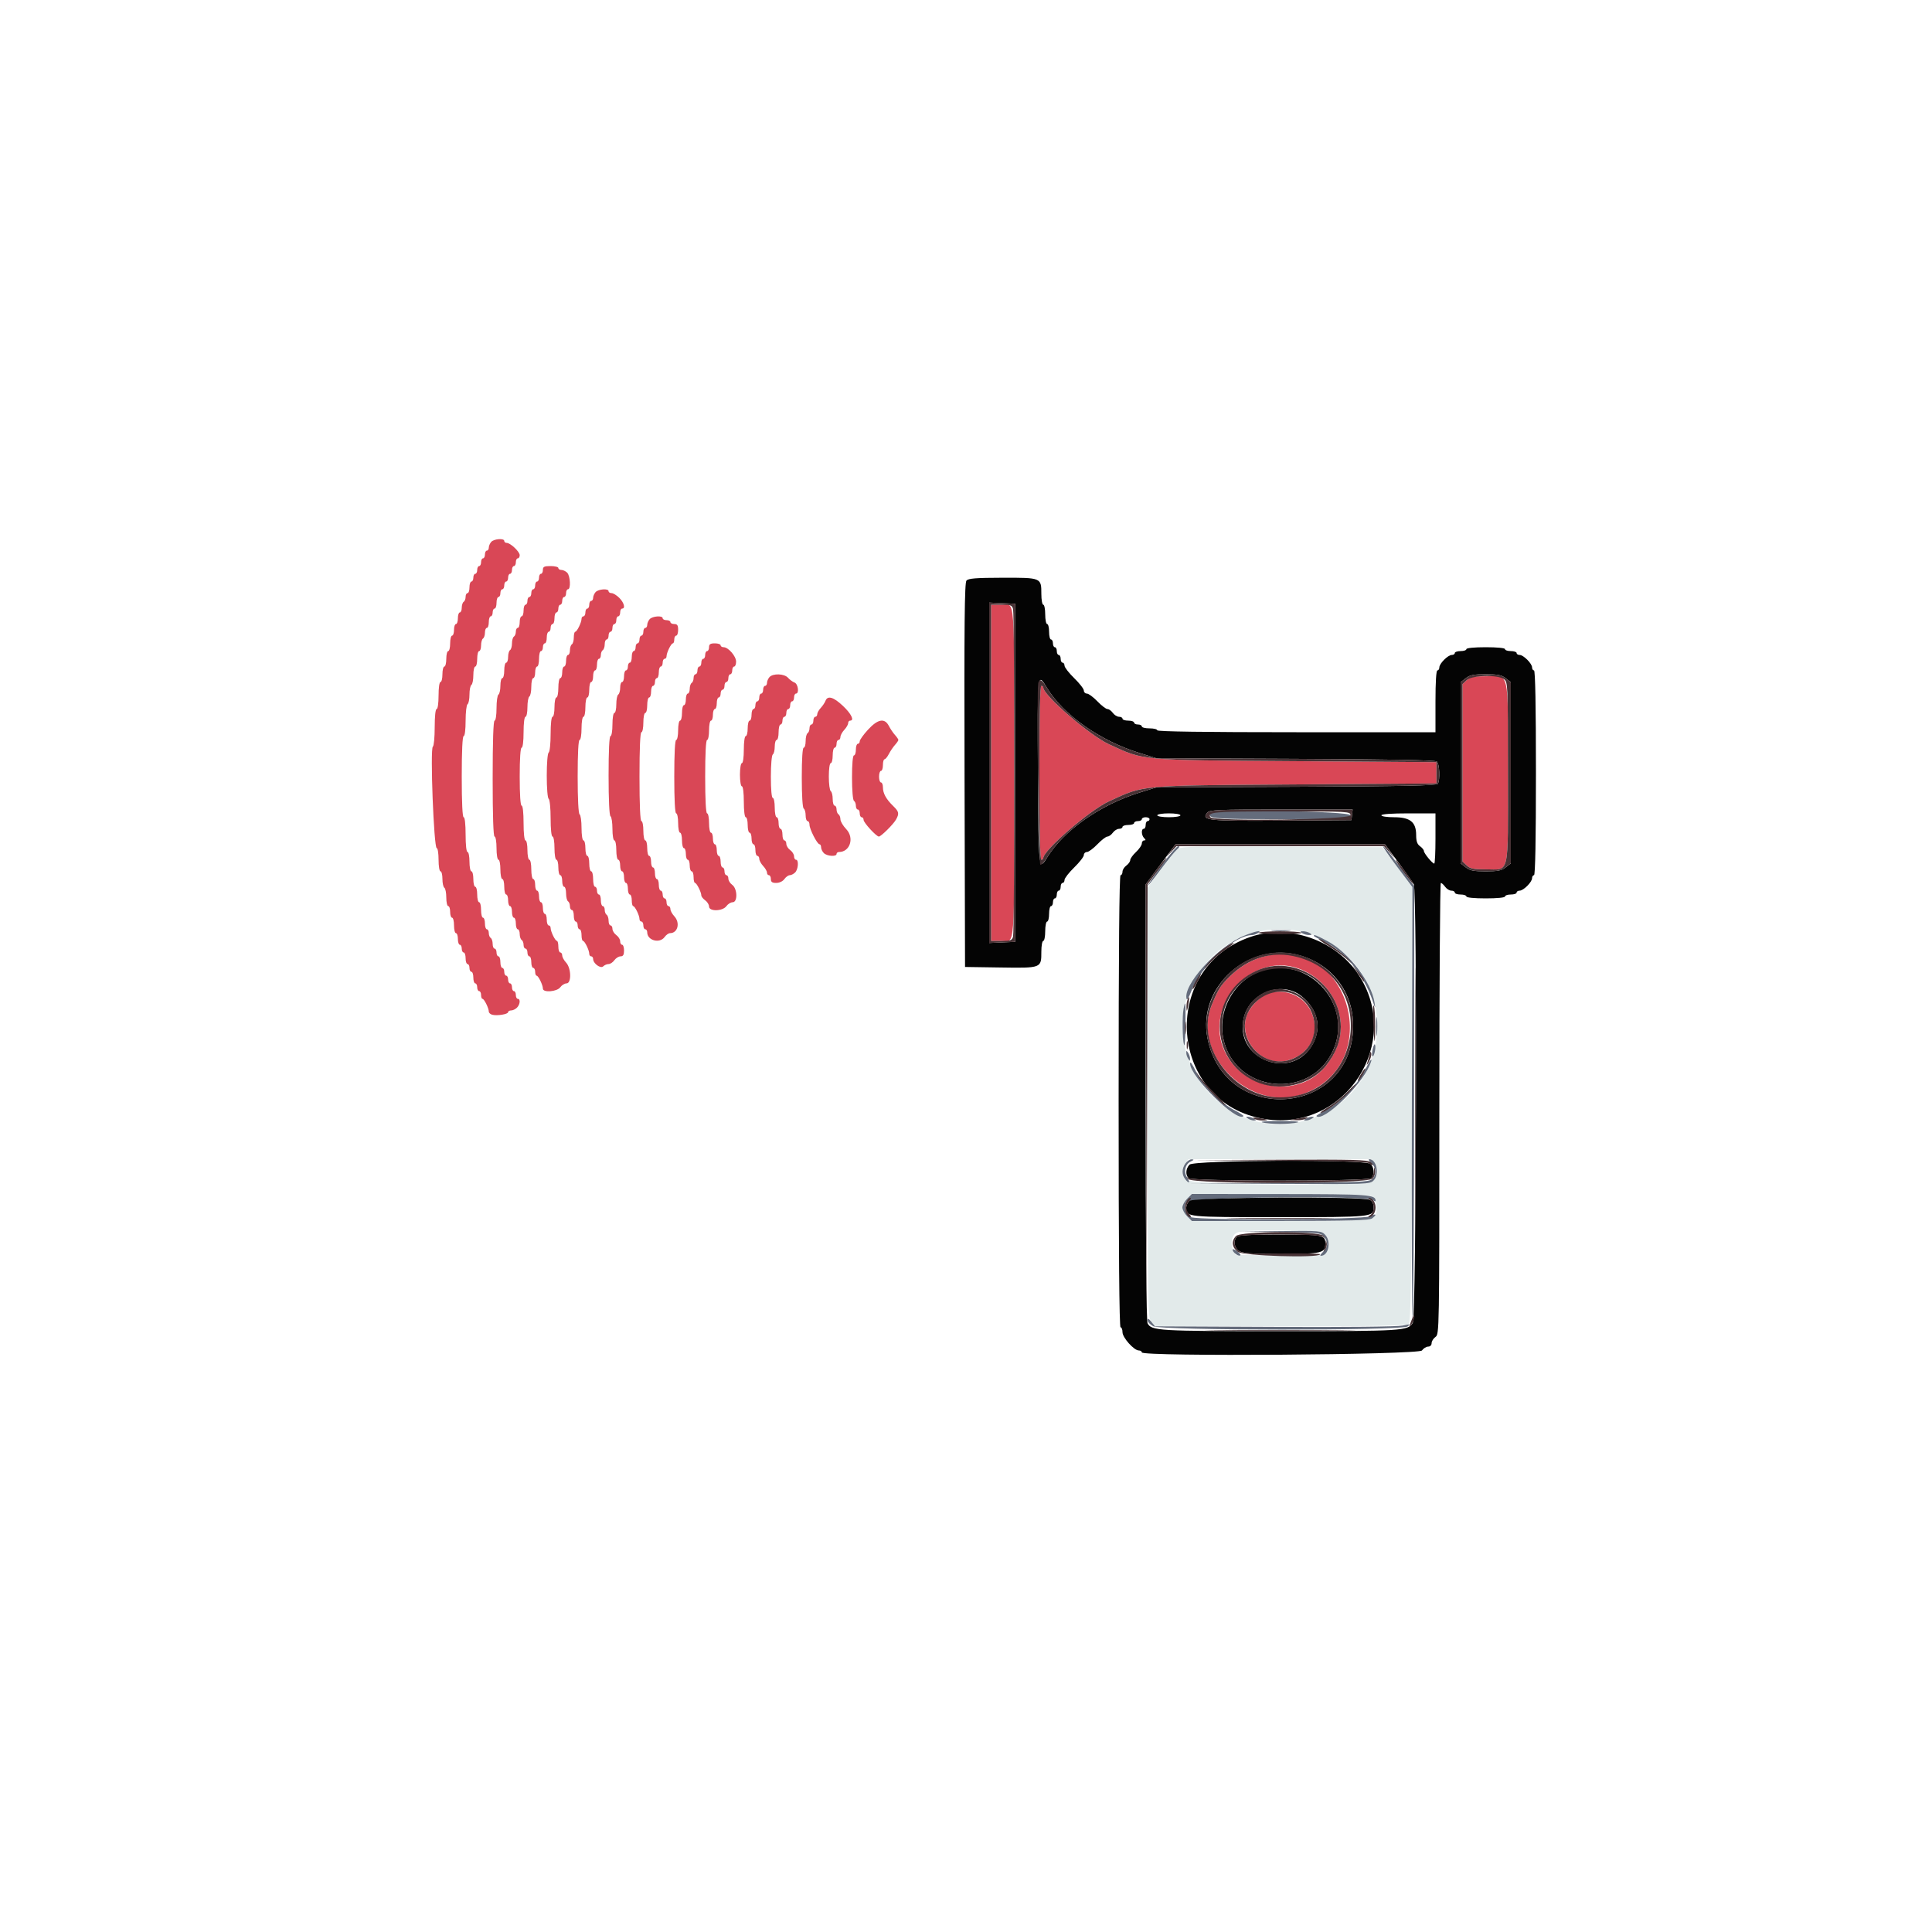 <svg id="svg" version="1.1" xmlns="http://www.w3.org/2000/svg" xmlns:xlink="http://www.w3.org/1999/xlink" width="400" height="400" viewBox="0, 0, 400,400"><g id="svgg"><path id="path0" d="M101.700 112.198 C 101.425 112.511,101.200 113.044,101.200 113.383 C 101.200 113.722,101.020 114.000,100.800 114.000 C 100.580 114.000,100.400 114.360,100.400 114.800 C 100.400 115.240,100.220 115.600,100.000 115.600 C 99.780 115.600,99.600 115.960,99.600 116.400 C 99.600 116.840,99.420 117.200,99.200 117.200 C 98.980 117.200,98.800 117.560,98.800 118.000 C 98.800 118.440,98.620 118.800,98.400 118.800 C 98.180 118.800,98.000 119.160,98.000 119.600 C 98.000 120.040,97.820 120.400,97.600 120.400 C 97.380 120.400,97.200 120.940,97.200 121.600 C 97.200 122.260,97.020 122.800,96.800 122.800 C 96.580 122.800,96.400 123.149,96.400 123.576 C 96.400 124.003,96.220 124.464,96.000 124.600 C 95.780 124.736,95.600 125.287,95.600 125.824 C 95.600 126.361,95.420 126.800,95.200 126.800 C 94.980 126.800,94.800 127.340,94.800 128.000 C 94.800 128.660,94.620 129.200,94.400 129.200 C 94.180 129.200,94.000 129.740,94.000 130.400 C 94.000 131.060,93.820 131.600,93.600 131.600 C 93.380 131.600,93.200 132.320,93.200 133.200 C 93.200 134.080,93.020 134.800,92.800 134.800 C 92.580 134.800,92.400 135.520,92.400 136.400 C 92.400 137.280,92.220 138.000,92.000 138.000 C 91.780 138.000,91.600 138.720,91.600 139.600 C 91.600 140.480,91.420 141.200,91.200 141.200 C 90.971 141.200,90.800 142.400,90.800 144.000 C 90.800 145.600,90.629 146.800,90.400 146.800 C 90.162 146.800,90.000 148.325,90.000 150.576 C 90.000 152.653,89.828 154.459,89.617 154.589 C 89.025 154.955,89.818 175.600,90.424 175.600 C 90.631 175.600,90.800 176.680,90.800 178.000 C 90.800 179.333,90.978 180.400,91.200 180.400 C 91.420 180.400,91.600 181.109,91.600 181.976 C 91.600 182.843,91.780 183.664,92.000 183.800 C 92.220 183.936,92.400 184.847,92.400 185.824 C 92.400 186.801,92.580 187.600,92.800 187.600 C 93.020 187.600,93.200 188.140,93.200 188.800 C 93.200 189.460,93.380 190.000,93.600 190.000 C 93.820 190.000,94.000 190.720,94.000 191.600 C 94.000 192.480,94.180 193.200,94.400 193.200 C 94.620 193.200,94.800 193.740,94.800 194.400 C 94.800 195.060,94.980 195.600,95.200 195.600 C 95.420 195.600,95.600 195.960,95.600 196.400 C 95.600 196.840,95.780 197.200,96.000 197.200 C 96.220 197.200,96.400 197.740,96.400 198.400 C 96.400 199.060,96.580 199.600,96.800 199.600 C 97.020 199.600,97.200 199.960,97.200 200.400 C 97.200 200.840,97.380 201.200,97.600 201.200 C 97.820 201.200,98.000 201.740,98.000 202.400 C 98.000 203.060,98.180 203.600,98.400 203.600 C 98.620 203.600,98.800 203.960,98.800 204.400 C 98.800 204.840,98.980 205.200,99.200 205.200 C 99.420 205.200,99.600 205.560,99.600 206.000 C 99.600 206.440,99.735 206.801,99.900 206.803 C 100.247 206.807,101.200 208.734,101.200 209.433 C 101.200 209.694,101.525 209.992,101.922 210.096 C 102.928 210.359,105.200 209.984,105.200 209.555 C 105.200 209.360,105.483 209.200,105.829 209.200 C 106.174 209.200,106.714 208.943,107.029 208.629 C 107.684 207.973,107.794 206.800,107.200 206.800 C 106.980 206.800,106.800 206.440,106.800 206.000 C 106.800 205.560,106.620 205.200,106.400 205.200 C 106.180 205.200,106.000 204.840,106.000 204.400 C 106.000 203.960,105.820 203.600,105.600 203.600 C 105.380 203.600,105.200 203.240,105.200 202.800 C 105.200 202.360,105.020 202.000,104.800 202.000 C 104.580 202.000,104.400 201.640,104.400 201.200 C 104.400 200.760,104.220 200.400,104.000 200.400 C 103.780 200.400,103.600 199.860,103.600 199.200 C 103.600 198.540,103.420 198.000,103.200 198.000 C 102.980 198.000,102.800 197.640,102.800 197.200 C 102.800 196.760,102.620 196.400,102.400 196.400 C 102.180 196.400,102.000 195.961,102.000 195.424 C 102.000 194.887,101.820 194.336,101.600 194.200 C 101.380 194.064,101.200 193.603,101.200 193.176 C 101.200 192.749,101.020 192.400,100.800 192.400 C 100.580 192.400,100.400 191.860,100.400 191.200 C 100.400 190.540,100.220 190.000,100.000 190.000 C 99.780 190.000,99.600 189.280,99.600 188.400 C 99.600 187.520,99.420 186.800,99.200 186.800 C 98.980 186.800,98.800 186.080,98.800 185.200 C 98.800 184.320,98.620 183.600,98.400 183.600 C 98.180 183.600,98.000 182.880,98.000 182.000 C 98.000 181.120,97.820 180.400,97.600 180.400 C 97.380 180.400,97.200 179.500,97.200 178.400 C 97.200 177.300,97.020 176.400,96.800 176.400 C 96.563 176.400,96.400 174.933,96.400 172.800 C 96.400 170.667,96.237 169.200,96.000 169.200 C 95.746 169.200,95.600 166.133,95.600 160.800 C 95.600 155.467,95.746 152.400,96.000 152.400 C 96.233 152.400,96.400 151.075,96.400 149.224 C 96.400 147.477,96.580 145.936,96.800 145.800 C 97.020 145.664,97.200 144.764,97.200 143.800 C 97.200 142.836,97.380 141.936,97.600 141.800 C 97.820 141.664,98.000 140.753,98.000 139.776 C 98.000 138.799,98.180 138.000,98.400 138.000 C 98.620 138.000,98.800 137.280,98.800 136.400 C 98.800 135.520,98.980 134.800,99.200 134.800 C 99.420 134.800,99.600 134.271,99.600 133.624 C 99.600 132.977,99.780 132.336,100.000 132.200 C 100.220 132.064,100.400 131.513,100.400 130.976 C 100.400 130.439,100.580 130.000,100.800 130.000 C 101.020 130.000,101.200 129.460,101.200 128.800 C 101.200 128.140,101.380 127.600,101.600 127.600 C 101.820 127.600,102.000 127.240,102.000 126.800 C 102.000 126.360,102.180 126.000,102.400 126.000 C 102.620 126.000,102.800 125.460,102.800 124.800 C 102.800 124.140,102.980 123.600,103.200 123.600 C 103.420 123.600,103.600 123.240,103.600 122.800 C 103.600 122.360,103.780 122.000,104.000 122.000 C 104.220 122.000,104.400 121.640,104.400 121.200 C 104.400 120.760,104.580 120.400,104.800 120.400 C 105.020 120.400,105.200 120.040,105.200 119.600 C 105.200 119.160,105.380 118.800,105.600 118.800 C 105.820 118.800,106.000 118.440,106.000 118.000 C 106.000 117.560,106.180 117.200,106.400 117.200 C 106.620 117.200,106.800 116.840,106.800 116.400 C 106.800 115.960,106.980 115.600,107.200 115.600 C 107.420 115.600,107.600 115.306,107.600 114.947 C 107.600 114.216,105.675 112.401,104.900 112.400 C 104.625 112.400,104.400 112.220,104.400 112.000 C 104.400 111.394,102.270 111.551,101.700 112.198 M112.400 118.000 C 112.400 118.440,112.220 118.800,112.000 118.800 C 111.780 118.800,111.600 119.160,111.600 119.600 C 111.600 120.040,111.420 120.400,111.200 120.400 C 110.980 120.400,110.800 120.760,110.800 121.200 C 110.800 121.640,110.620 122.000,110.400 122.000 C 110.180 122.000,110.000 122.360,110.000 122.800 C 110.000 123.240,109.820 123.600,109.600 123.600 C 109.380 123.600,109.200 123.960,109.200 124.400 C 109.200 124.840,109.020 125.200,108.800 125.200 C 108.580 125.200,108.400 125.740,108.400 126.400 C 108.400 127.060,108.220 127.600,108.000 127.600 C 107.780 127.600,107.600 128.140,107.600 128.800 C 107.600 129.460,107.420 130.000,107.200 130.000 C 106.980 130.000,106.800 130.349,106.800 130.776 C 106.800 131.203,106.620 131.664,106.400 131.800 C 106.180 131.936,106.000 132.566,106.000 133.200 C 106.000 133.834,105.820 134.464,105.600 134.600 C 105.380 134.736,105.200 135.377,105.200 136.024 C 105.200 136.671,105.020 137.200,104.800 137.200 C 104.580 137.200,104.400 137.920,104.400 138.800 C 104.400 139.680,104.220 140.400,104.000 140.400 C 103.780 140.400,103.600 141.109,103.600 141.976 C 103.600 142.843,103.420 143.664,103.200 143.800 C 102.980 143.936,102.800 145.207,102.800 146.624 C 102.800 148.075,102.625 149.200,102.400 149.200 C 102.142 149.200,102.000 153.467,102.000 161.200 C 102.000 168.933,102.142 173.200,102.400 173.200 C 102.622 173.200,102.800 174.267,102.800 175.600 C 102.800 176.933,102.978 178.000,103.200 178.000 C 103.420 178.000,103.600 178.900,103.600 180.000 C 103.600 181.100,103.780 182.000,104.000 182.000 C 104.220 182.000,104.400 182.720,104.400 183.600 C 104.400 184.480,104.580 185.200,104.800 185.200 C 105.020 185.200,105.200 185.740,105.200 186.400 C 105.200 187.060,105.380 187.600,105.600 187.600 C 105.820 187.600,106.000 188.140,106.000 188.800 C 106.000 189.460,106.180 190.000,106.400 190.000 C 106.620 190.000,106.800 190.540,106.800 191.200 C 106.800 191.860,106.980 192.400,107.200 192.400 C 107.420 192.400,107.600 192.839,107.600 193.376 C 107.600 193.913,107.780 194.464,108.000 194.600 C 108.220 194.736,108.400 195.197,108.400 195.624 C 108.400 196.051,108.580 196.400,108.800 196.400 C 109.020 196.400,109.200 196.760,109.200 197.200 C 109.200 197.640,109.380 198.000,109.600 198.000 C 109.820 198.000,110.000 198.540,110.000 199.200 C 110.000 199.860,110.180 200.400,110.400 200.400 C 110.620 200.400,110.800 200.760,110.800 201.200 C 110.800 201.640,110.935 202.001,111.100 202.003 C 111.459 202.007,112.400 203.944,112.400 204.680 C 112.400 205.564,115.325 205.337,116.000 204.400 C 116.317 203.960,116.897 203.600,117.288 203.600 C 118.346 203.600,118.281 200.453,117.200 199.292 C 116.760 198.820,116.400 198.156,116.400 197.817 C 116.400 197.478,116.220 197.200,116.000 197.200 C 115.780 197.200,115.600 196.660,115.600 196.000 C 115.600 195.340,115.465 194.799,115.300 194.797 C 114.941 194.793,114.000 192.856,114.000 192.120 C 114.000 191.834,113.820 191.600,113.600 191.600 C 113.380 191.600,113.200 191.060,113.200 190.400 C 113.200 189.740,113.020 189.200,112.800 189.200 C 112.580 189.200,112.400 188.660,112.400 188.000 C 112.400 187.340,112.220 186.800,112.000 186.800 C 111.780 186.800,111.600 186.260,111.600 185.600 C 111.600 184.940,111.420 184.400,111.200 184.400 C 110.980 184.400,110.800 183.860,110.800 183.200 C 110.800 182.540,110.620 182.000,110.400 182.000 C 110.180 182.000,110.000 181.100,110.000 180.000 C 110.000 178.900,109.820 178.000,109.600 178.000 C 109.380 178.000,109.200 177.100,109.200 176.000 C 109.200 174.900,109.020 174.000,108.800 174.000 C 108.563 174.000,108.400 172.533,108.400 170.400 C 108.400 168.267,108.237 166.800,108.000 166.800 C 107.751 166.800,107.600 164.533,107.600 160.800 C 107.600 157.067,107.751 154.800,108.000 154.800 C 108.233 154.800,108.400 153.467,108.400 151.600 C 108.400 149.733,108.567 148.400,108.800 148.400 C 109.020 148.400,109.200 147.511,109.200 146.424 C 109.200 145.337,109.380 144.336,109.600 144.200 C 109.820 144.064,110.000 143.153,110.000 142.176 C 110.000 141.199,110.180 140.400,110.400 140.400 C 110.620 140.400,110.800 139.860,110.800 139.200 C 110.800 138.540,110.980 138.000,111.200 138.000 C 111.420 138.000,111.600 137.280,111.600 136.400 C 111.600 135.520,111.780 134.800,112.000 134.800 C 112.220 134.800,112.400 134.440,112.400 134.000 C 112.400 133.560,112.580 133.200,112.800 133.200 C 113.020 133.200,113.200 132.660,113.200 132.000 C 113.200 131.340,113.380 130.800,113.600 130.800 C 113.820 130.800,114.000 130.440,114.000 130.000 C 114.000 129.560,114.180 129.200,114.400 129.200 C 114.620 129.200,114.800 128.660,114.800 128.000 C 114.800 127.340,114.980 126.800,115.200 126.800 C 115.420 126.800,115.600 126.440,115.600 126.000 C 115.600 125.560,115.780 125.200,116.000 125.200 C 116.220 125.200,116.400 124.840,116.400 124.400 C 116.400 123.960,116.580 123.600,116.800 123.600 C 117.020 123.600,117.200 123.240,117.200 122.800 C 117.200 122.360,117.380 122.000,117.600 122.000 C 118.214 122.000,118.075 119.218,117.429 118.571 C 117.114 118.257,116.574 118.000,116.229 118.000 C 115.883 118.000,115.600 117.820,115.600 117.600 C 115.600 117.380,114.880 117.200,114.000 117.200 C 112.667 117.200,112.400 117.333,112.400 118.000 M123.300 122.598 C 123.025 122.911,122.800 123.444,122.800 123.783 C 122.800 124.122,122.620 124.400,122.400 124.400 C 122.180 124.400,122.000 124.760,122.000 125.200 C 122.000 125.640,121.820 126.000,121.600 126.000 C 121.380 126.000,121.200 126.360,121.200 126.800 C 121.200 127.240,121.020 127.600,120.800 127.600 C 120.580 127.600,120.400 127.834,120.400 128.120 C 120.400 128.856,119.459 130.793,119.100 130.797 C 118.935 130.799,118.800 131.329,118.800 131.976 C 118.800 132.623,118.620 133.264,118.400 133.400 C 118.180 133.536,118.000 134.087,118.000 134.624 C 118.000 135.161,117.820 135.600,117.600 135.600 C 117.380 135.600,117.200 136.140,117.200 136.800 C 117.200 137.460,117.020 138.000,116.800 138.000 C 116.580 138.000,116.400 138.540,116.400 139.200 C 116.400 139.860,116.220 140.400,116.000 140.400 C 115.780 140.400,115.600 141.300,115.600 142.400 C 115.600 143.500,115.420 144.400,115.200 144.400 C 114.980 144.400,114.800 145.300,114.800 146.400 C 114.800 147.500,114.620 148.400,114.400 148.400 C 114.163 148.400,114.000 149.859,114.000 151.976 C 114.000 153.943,113.820 155.664,113.600 155.800 C 113.371 155.941,113.200 157.996,113.200 160.600 C 113.200 163.204,113.371 165.259,113.600 165.400 C 113.821 165.537,114.000 167.337,114.000 169.424 C 114.000 171.675,114.162 173.200,114.400 173.200 C 114.622 173.200,114.800 174.267,114.800 175.600 C 114.800 176.933,114.978 178.000,115.200 178.000 C 115.420 178.000,115.600 178.720,115.600 179.600 C 115.600 180.480,115.780 181.200,116.000 181.200 C 116.220 181.200,116.400 181.740,116.400 182.400 C 116.400 183.060,116.580 183.600,116.800 183.600 C 117.020 183.600,117.200 184.219,117.200 184.976 C 117.200 185.733,117.380 186.464,117.600 186.600 C 117.820 186.736,118.000 187.197,118.000 187.624 C 118.000 188.051,118.180 188.400,118.400 188.400 C 118.620 188.400,118.800 188.940,118.800 189.600 C 118.800 190.260,118.980 190.800,119.200 190.800 C 119.420 190.800,119.600 191.160,119.600 191.600 C 119.600 192.040,119.780 192.400,120.000 192.400 C 120.220 192.400,120.400 192.940,120.400 193.600 C 120.400 194.260,120.535 194.801,120.700 194.803 C 121.059 194.807,122.000 196.744,122.000 197.480 C 122.000 197.766,122.180 198.000,122.400 198.000 C 122.620 198.000,122.800 198.242,122.800 198.538 C 122.800 199.477,124.348 200.612,124.889 200.071 C 125.148 199.812,125.644 199.600,125.992 199.600 C 126.339 199.600,126.883 199.240,127.200 198.800 C 127.517 198.360,128.097 198.000,128.488 198.000 C 129.012 198.000,129.200 197.684,129.200 196.800 C 129.200 196.140,129.020 195.600,128.800 195.600 C 128.580 195.600,128.400 195.280,128.400 194.888 C 128.400 194.497,128.040 193.917,127.600 193.600 C 127.160 193.283,126.800 192.703,126.800 192.312 C 126.800 191.920,126.620 191.600,126.400 191.600 C 126.180 191.600,126.000 191.161,126.000 190.624 C 126.000 190.087,125.820 189.536,125.600 189.400 C 125.380 189.264,125.200 188.803,125.200 188.376 C 125.200 187.949,125.020 187.600,124.800 187.600 C 124.580 187.600,124.400 187.060,124.400 186.400 C 124.400 185.740,124.220 185.200,124.000 185.200 C 123.780 185.200,123.600 184.840,123.600 184.400 C 123.600 183.960,123.420 183.600,123.200 183.600 C 122.980 183.600,122.800 182.880,122.800 182.000 C 122.800 181.120,122.620 180.400,122.400 180.400 C 122.180 180.400,122.000 179.680,122.000 178.800 C 122.000 177.920,121.820 177.200,121.600 177.200 C 121.380 177.200,121.200 176.480,121.200 175.600 C 121.200 174.720,121.020 174.000,120.800 174.000 C 120.575 174.000,120.400 172.875,120.400 171.424 C 120.400 170.007,120.220 168.736,120.000 168.600 C 119.756 168.449,119.600 165.396,119.600 160.776 C 119.600 155.992,119.747 153.200,120.000 153.200 C 120.222 153.200,120.400 152.133,120.400 150.800 C 120.400 149.467,120.578 148.400,120.800 148.400 C 121.020 148.400,121.200 147.500,121.200 146.400 C 121.200 145.300,121.380 144.400,121.600 144.400 C 121.820 144.400,122.000 143.680,122.000 142.800 C 122.000 141.920,122.180 141.200,122.400 141.200 C 122.620 141.200,122.800 140.660,122.800 140.000 C 122.800 139.340,122.980 138.800,123.200 138.800 C 123.420 138.800,123.600 138.260,123.600 137.600 C 123.600 136.940,123.780 136.400,124.000 136.400 C 124.220 136.400,124.400 136.051,124.400 135.624 C 124.400 135.197,124.580 134.736,124.800 134.600 C 125.020 134.464,125.200 133.913,125.200 133.376 C 125.200 132.839,125.380 132.400,125.600 132.400 C 125.820 132.400,126.000 132.040,126.000 131.600 C 126.000 131.160,126.180 130.800,126.400 130.800 C 126.620 130.800,126.800 130.440,126.800 130.000 C 126.800 129.560,126.980 129.200,127.200 129.200 C 127.420 129.200,127.600 128.840,127.600 128.400 C 127.600 127.960,127.780 127.600,128.000 127.600 C 128.220 127.600,128.400 127.240,128.400 126.800 C 128.400 126.360,128.580 126.000,128.800 126.000 C 129.533 126.000,129.212 124.776,128.218 123.782 C 127.678 123.242,126.958 122.800,126.618 122.800 C 126.278 122.800,126.000 122.620,126.000 122.400 C 126.000 121.794,123.870 121.951,123.300 122.598 M205.200 160.000 L 205.200 194.800 207.353 194.800 C 210.216 194.800,209.989 197.796,209.989 160.000 C 209.989 122.204,210.216 125.200,207.353 125.200 L 205.200 125.200 205.200 160.000 M134.500 128.198 C 134.225 128.511,134.000 129.044,134.000 129.383 C 134.000 129.722,133.820 130.000,133.600 130.000 C 133.380 130.000,133.200 130.360,133.200 130.800 C 133.200 131.240,133.020 131.600,132.800 131.600 C 132.580 131.600,132.400 131.960,132.400 132.400 C 132.400 132.840,132.220 133.200,132.000 133.200 C 131.780 133.200,131.600 133.560,131.600 134.000 C 131.600 134.440,131.420 134.800,131.200 134.800 C 130.980 134.800,130.800 135.340,130.800 136.000 C 130.800 136.660,130.620 137.200,130.400 137.200 C 130.180 137.200,130.000 137.560,130.000 138.000 C 130.000 138.440,129.820 138.800,129.600 138.800 C 129.380 138.800,129.200 139.340,129.200 140.000 C 129.200 140.660,129.020 141.200,128.800 141.200 C 128.580 141.200,128.400 141.729,128.400 142.376 C 128.400 143.023,128.220 143.664,128.000 143.800 C 127.780 143.936,127.600 144.847,127.600 145.824 C 127.600 146.801,127.420 147.600,127.200 147.600 C 126.978 147.600,126.800 148.667,126.800 150.000 C 126.800 151.333,126.622 152.400,126.400 152.400 C 126.146 152.400,126.000 155.392,126.000 160.576 C 126.000 165.596,126.154 168.848,126.400 169.000 C 126.620 169.136,126.800 170.317,126.800 171.624 C 126.800 172.941,126.978 174.000,127.200 174.000 C 127.420 174.000,127.600 174.900,127.600 176.000 C 127.600 177.100,127.780 178.000,128.000 178.000 C 128.220 178.000,128.400 178.540,128.400 179.200 C 128.400 179.860,128.580 180.400,128.800 180.400 C 129.020 180.400,129.200 180.940,129.200 181.600 C 129.200 182.260,129.380 182.800,129.600 182.800 C 129.820 182.800,130.000 183.340,130.000 184.000 C 130.000 184.660,130.180 185.200,130.400 185.200 C 130.620 185.200,130.800 185.740,130.800 186.400 C 130.800 187.060,130.935 187.601,131.100 187.603 C 131.459 187.607,132.400 189.544,132.400 190.280 C 132.400 190.566,132.580 190.800,132.800 190.800 C 133.020 190.800,133.200 191.160,133.200 191.600 C 133.200 192.040,133.380 192.400,133.600 192.400 C 133.820 192.400,134.000 192.683,134.000 193.029 C 134.000 194.717,136.581 195.414,137.600 194.000 C 137.917 193.560,138.420 193.200,138.717 193.200 C 140.333 193.200,140.872 191.057,139.600 189.692 C 139.160 189.220,138.800 188.556,138.800 188.217 C 138.800 187.878,138.620 187.600,138.400 187.600 C 138.180 187.600,138.000 187.240,138.000 186.800 C 138.000 186.360,137.820 186.000,137.600 186.000 C 137.380 186.000,137.200 185.640,137.200 185.200 C 137.200 184.760,137.020 184.400,136.800 184.400 C 136.580 184.400,136.400 183.860,136.400 183.200 C 136.400 182.540,136.220 182.000,136.000 182.000 C 135.780 182.000,135.600 181.460,135.600 180.800 C 135.600 180.140,135.420 179.600,135.200 179.600 C 134.980 179.600,134.800 179.060,134.800 178.400 C 134.800 177.740,134.620 177.200,134.400 177.200 C 134.180 177.200,134.000 176.480,134.000 175.600 C 134.000 174.720,133.820 174.000,133.600 174.000 C 133.380 174.000,133.200 173.100,133.200 172.000 C 133.200 170.900,133.020 170.000,132.800 170.000 C 132.545 170.000,132.400 166.667,132.400 160.800 C 132.400 154.933,132.545 151.600,132.800 151.600 C 133.020 151.600,133.200 150.700,133.200 149.600 C 133.200 148.500,133.380 147.600,133.600 147.600 C 133.820 147.600,134.000 146.880,134.000 146.000 C 134.000 145.120,134.180 144.400,134.400 144.400 C 134.620 144.400,134.800 143.860,134.800 143.200 C 134.800 142.540,134.980 142.000,135.200 142.000 C 135.420 142.000,135.600 141.640,135.600 141.200 C 135.600 140.760,135.780 140.400,136.000 140.400 C 136.220 140.400,136.400 139.860,136.400 139.200 C 136.400 138.540,136.580 138.000,136.800 138.000 C 137.020 138.000,137.200 137.640,137.200 137.200 C 137.200 136.760,137.380 136.400,137.600 136.400 C 137.820 136.400,138.000 136.166,138.000 135.880 C 138.000 135.144,138.941 133.207,139.300 133.203 C 139.465 133.201,139.600 132.840,139.600 132.400 C 139.600 131.960,139.780 131.600,140.000 131.600 C 140.220 131.600,140.400 131.060,140.400 130.400 C 140.400 129.467,140.222 129.200,139.600 129.200 C 139.160 129.200,138.800 129.020,138.800 128.800 C 138.800 128.580,138.440 128.400,138.000 128.400 C 137.560 128.400,137.200 128.220,137.200 128.000 C 137.200 127.394,135.070 127.551,134.500 128.198 M146.800 134.000 C 146.800 134.440,146.620 134.800,146.400 134.800 C 146.180 134.800,146.000 135.160,146.000 135.600 C 146.000 136.040,145.820 136.400,145.600 136.400 C 145.380 136.400,145.200 136.760,145.200 137.200 C 145.200 137.640,145.020 138.000,144.800 138.000 C 144.580 138.000,144.400 138.360,144.400 138.800 C 144.400 139.240,144.220 139.600,144.000 139.600 C 143.780 139.600,143.600 139.949,143.600 140.376 C 143.600 140.803,143.420 141.264,143.200 141.400 C 142.980 141.536,142.800 142.087,142.800 142.624 C 142.800 143.161,142.620 143.600,142.400 143.600 C 142.180 143.600,142.000 144.140,142.000 144.800 C 142.000 145.460,141.820 146.000,141.600 146.000 C 141.380 146.000,141.200 146.720,141.200 147.600 C 141.200 148.480,141.020 149.200,140.800 149.200 C 140.580 149.200,140.400 150.100,140.400 151.200 C 140.400 152.300,140.220 153.200,140.000 153.200 C 139.747 153.200,139.600 156.000,139.600 160.800 C 139.600 165.600,139.747 168.400,140.000 168.400 C 140.220 168.400,140.400 169.300,140.400 170.400 C 140.400 171.500,140.580 172.400,140.800 172.400 C 141.020 172.400,141.200 173.120,141.200 174.000 C 141.200 174.880,141.380 175.600,141.600 175.600 C 141.820 175.600,142.000 176.140,142.000 176.800 C 142.000 177.460,142.180 178.000,142.400 178.000 C 142.620 178.000,142.800 178.540,142.800 179.200 C 142.800 179.860,142.980 180.400,143.200 180.400 C 143.420 180.400,143.600 180.940,143.600 181.600 C 143.600 182.260,143.735 182.801,143.900 182.803 C 144.237 182.807,145.200 184.725,145.200 185.391 C 145.200 185.629,145.560 186.083,146.000 186.400 C 146.440 186.717,146.800 187.297,146.800 187.688 C 146.800 188.751,149.620 188.682,150.400 187.600 C 150.717 187.160,151.297 186.800,151.688 186.800 C 152.751 186.800,152.682 183.980,151.600 183.200 C 151.160 182.883,150.800 182.303,150.800 181.912 C 150.800 181.520,150.620 181.200,150.400 181.200 C 150.180 181.200,150.000 180.840,150.000 180.400 C 150.000 179.960,149.820 179.600,149.600 179.600 C 149.380 179.600,149.200 179.060,149.200 178.400 C 149.200 177.740,149.020 177.200,148.800 177.200 C 148.580 177.200,148.400 176.660,148.400 176.000 C 148.400 175.340,148.220 174.800,148.000 174.800 C 147.780 174.800,147.600 174.260,147.600 173.600 C 147.600 172.940,147.420 172.400,147.200 172.400 C 146.980 172.400,146.800 171.500,146.800 170.400 C 146.800 169.300,146.620 168.400,146.400 168.400 C 146.147 168.400,146.000 165.600,146.000 160.800 C 146.000 156.000,146.147 153.200,146.400 153.200 C 146.620 153.200,146.800 152.300,146.800 151.200 C 146.800 150.100,146.980 149.200,147.200 149.200 C 147.420 149.200,147.600 148.660,147.600 148.000 C 147.600 147.340,147.780 146.800,148.000 146.800 C 148.220 146.800,148.400 146.260,148.400 145.600 C 148.400 144.940,148.580 144.400,148.800 144.400 C 149.020 144.400,149.200 144.040,149.200 143.600 C 149.200 143.160,149.380 142.800,149.600 142.800 C 149.820 142.800,150.000 142.440,150.000 142.000 C 150.000 141.560,150.180 141.200,150.400 141.200 C 150.620 141.200,150.800 140.840,150.800 140.400 C 150.800 139.960,150.980 139.600,151.200 139.600 C 151.420 139.600,151.600 139.240,151.600 138.800 C 151.600 138.360,151.780 138.000,152.000 138.000 C 152.220 138.000,152.400 137.542,152.400 136.982 C 152.400 135.859,150.790 134.000,149.818 134.000 C 149.478 134.000,149.200 133.820,149.200 133.600 C 149.200 133.380,148.660 133.200,148.000 133.200 C 147.067 133.200,146.800 133.378,146.800 134.000 M159.300 140.198 C 159.025 140.511,158.800 141.044,158.800 141.383 C 158.800 141.722,158.620 142.000,158.400 142.000 C 158.180 142.000,158.000 142.360,158.000 142.800 C 158.000 143.240,157.820 143.600,157.600 143.600 C 157.380 143.600,157.200 143.960,157.200 144.400 C 157.200 144.840,157.020 145.200,156.800 145.200 C 156.580 145.200,156.400 145.560,156.400 146.000 C 156.400 146.440,156.220 146.800,156.000 146.800 C 155.780 146.800,155.600 147.340,155.600 148.000 C 155.600 148.660,155.420 149.200,155.200 149.200 C 154.980 149.200,154.800 149.920,154.800 150.800 C 154.800 151.680,154.620 152.400,154.400 152.400 C 154.171 152.400,154.000 153.600,154.000 155.200 C 154.000 156.800,153.829 158.000,153.600 158.000 C 153.378 158.000,153.200 159.067,153.200 160.400 C 153.200 161.733,153.378 162.800,153.600 162.800 C 153.833 162.800,154.000 164.133,154.000 166.000 C 154.000 167.867,154.167 169.200,154.400 169.200 C 154.620 169.200,154.800 169.920,154.800 170.800 C 154.800 171.680,154.980 172.400,155.200 172.400 C 155.420 172.400,155.600 172.940,155.600 173.600 C 155.600 174.260,155.780 174.800,156.000 174.800 C 156.220 174.800,156.400 175.340,156.400 176.000 C 156.400 176.660,156.580 177.200,156.800 177.200 C 157.020 177.200,157.200 177.478,157.200 177.817 C 157.200 178.156,157.560 178.820,158.000 179.292 C 158.440 179.764,158.800 180.387,158.800 180.675 C 158.800 180.964,158.980 181.200,159.200 181.200 C 159.420 181.200,159.600 181.560,159.600 182.000 C 159.600 182.608,159.867 182.800,160.712 182.800 C 161.365 182.800,162.061 182.470,162.400 182.000 C 162.717 181.560,163.220 181.200,163.517 181.200 C 163.814 181.200,164.314 180.943,164.629 180.629 C 165.278 179.979,165.407 178.000,164.800 178.000 C 164.580 178.000,164.400 177.680,164.400 177.288 C 164.400 176.897,164.040 176.317,163.600 176.000 C 163.160 175.683,162.800 175.103,162.800 174.712 C 162.800 174.320,162.620 174.000,162.400 174.000 C 162.180 174.000,162.000 173.460,162.000 172.800 C 162.000 172.140,161.820 171.600,161.600 171.600 C 161.380 171.600,161.200 171.060,161.200 170.400 C 161.200 169.740,161.020 169.200,160.800 169.200 C 160.580 169.200,160.400 168.300,160.400 167.200 C 160.400 166.100,160.220 165.200,160.000 165.200 C 159.758 165.200,159.600 163.475,159.600 160.824 C 159.600 158.337,159.773 156.340,160.000 156.200 C 160.220 156.064,160.400 155.333,160.400 154.576 C 160.400 153.819,160.580 153.200,160.800 153.200 C 161.020 153.200,161.200 152.480,161.200 151.600 C 161.200 150.720,161.380 150.000,161.600 150.000 C 161.820 150.000,162.000 149.640,162.000 149.200 C 162.000 148.760,162.180 148.400,162.400 148.400 C 162.620 148.400,162.800 148.040,162.800 147.600 C 162.800 147.160,162.980 146.800,163.200 146.800 C 163.420 146.800,163.600 146.440,163.600 146.000 C 163.600 145.560,163.780 145.200,164.000 145.200 C 164.220 145.200,164.400 144.840,164.400 144.400 C 164.400 143.960,164.580 143.600,164.800 143.600 C 165.506 143.600,165.242 141.590,164.500 141.315 C 164.115 141.172,163.509 140.728,163.153 140.328 C 162.377 139.455,160.024 139.376,159.300 140.198 M303.675 140.816 L 302.800 141.631 302.800 160.000 L 302.800 178.369 303.675 179.184 C 304.400 179.859,305.073 179.998,307.575 179.987 C 312.638 179.966,312.200 181.859,312.200 160.000 C 312.200 138.141,312.638 140.034,307.575 140.013 C 305.073 140.002,304.400 140.141,303.675 140.816 M215.200 160.000 C 215.200 171.733,215.339 178.000,215.600 178.000 C 215.820 178.000,216.000 177.846,216.000 177.659 C 216.000 176.053,225.634 167.730,229.600 165.909 C 237.015 162.503,235.532 162.638,268.200 162.407 L 297.400 162.200 297.400 160.000 L 297.400 157.800 268.200 157.593 C 235.532 157.362,237.015 157.497,229.600 154.091 C 225.634 152.270,216.000 143.947,216.000 142.341 C 216.000 142.154,215.820 142.000,215.600 142.000 C 215.339 142.000,215.200 148.267,215.200 160.000 M170.908 145.100 C 170.761 145.485,170.316 146.149,169.920 146.575 C 169.524 147.002,169.200 147.587,169.200 147.875 C 169.200 148.164,169.020 148.400,168.800 148.400 C 168.580 148.400,168.400 148.760,168.400 149.200 C 168.400 149.640,168.220 150.000,168.000 150.000 C 167.780 150.000,167.600 150.349,167.600 150.776 C 167.600 151.203,167.420 151.664,167.200 151.800 C 166.980 151.936,166.800 152.667,166.800 153.424 C 166.800 154.181,166.620 154.800,166.400 154.800 C 166.151 154.800,166.000 157.125,166.000 160.976 C 166.000 164.663,166.161 167.252,166.400 167.400 C 166.620 167.536,166.800 168.177,166.800 168.824 C 166.800 169.471,166.980 170.000,167.200 170.000 C 167.420 170.000,167.600 170.343,167.600 170.762 C 167.600 171.669,169.208 174.800,169.674 174.800 C 169.853 174.800,170.000 175.083,170.000 175.429 C 170.000 175.774,170.257 176.314,170.571 176.629 C 171.221 177.278,173.200 177.407,173.200 176.800 C 173.200 176.580,173.425 176.400,173.700 176.400 C 175.998 176.397,176.925 173.468,175.200 171.663 C 174.540 170.972,174.000 170.056,174.000 169.627 C 174.000 169.198,173.820 168.736,173.600 168.600 C 173.380 168.464,173.200 168.003,173.200 167.576 C 173.200 167.149,173.020 166.800,172.800 166.800 C 172.580 166.800,172.400 166.181,172.400 165.424 C 172.400 164.667,172.220 163.936,172.000 163.800 C 171.780 163.664,171.600 162.303,171.600 160.776 C 171.600 159.192,171.772 158.000,172.000 158.000 C 172.220 158.000,172.400 157.280,172.400 156.400 C 172.400 155.520,172.580 154.800,172.800 154.800 C 173.020 154.800,173.200 154.440,173.200 154.000 C 173.200 153.560,173.380 153.200,173.600 153.200 C 173.820 153.200,174.000 152.922,174.000 152.583 C 174.000 152.244,174.360 151.580,174.800 151.108 C 175.240 150.636,175.600 150.013,175.600 149.725 C 175.600 149.436,175.780 149.200,176.000 149.200 C 176.943 149.200,176.265 147.794,174.536 146.160 C 172.566 144.300,171.349 143.944,170.908 145.100 M179.700 151.086 C 178.765 152.104,178.000 153.176,178.000 153.469 C 178.000 153.761,177.820 154.000,177.600 154.000 C 177.380 154.000,177.200 154.540,177.200 155.200 C 177.200 155.860,177.020 156.400,176.800 156.400 C 176.557 156.400,176.400 158.192,176.400 160.976 C 176.400 163.596,176.571 165.658,176.800 165.800 C 177.020 165.936,177.200 166.397,177.200 166.824 C 177.200 167.251,177.380 167.600,177.600 167.600 C 177.820 167.600,178.000 167.960,178.000 168.400 C 178.000 168.840,178.180 169.200,178.400 169.200 C 178.620 169.200,178.800 169.452,178.800 169.760 C 178.800 170.326,181.441 173.200,181.962 173.200 C 182.403 173.200,184.944 170.684,185.500 169.698 C 186.215 168.429,186.136 168.053,184.900 166.850 C 183.457 165.445,182.800 164.242,182.800 163.005 C 182.800 162.452,182.620 162.000,182.400 162.000 C 182.180 162.000,182.000 161.460,182.000 160.800 C 182.000 160.140,182.180 159.600,182.400 159.600 C 182.620 159.600,182.800 159.060,182.800 158.400 C 182.800 157.740,182.950 157.200,183.132 157.200 C 183.315 157.200,183.720 156.705,184.032 156.100 C 184.345 155.495,184.915 154.651,185.300 154.225 C 185.685 153.798,186.000 153.337,186.000 153.200 C 186.000 153.063,185.685 152.602,185.300 152.175 C 184.915 151.749,184.345 150.905,184.032 150.300 C 183.156 148.602,181.746 148.858,179.700 151.086 M261.600 198.051 C 259.045 198.743,256.624 200.174,254.559 202.213 C 252.687 204.063,252.181 204.870,250.856 208.119 C 246.677 218.369,258.800 230.300,269.600 226.566 C 287.095 220.518,279.437 193.223,261.600 198.051 M268.800 200.506 C 272.460 201.797,275.463 204.718,276.797 208.283 C 278.386 212.531,277.621 216.735,274.550 220.626 C 269.110 227.521,257.505 225.898,253.575 217.694 C 249.075 208.301,259.032 197.059,268.800 200.506 M263.129 205.464 C 261.332 205.772,258.583 208.519,258.004 210.584 C 256.582 215.664,261.529 220.901,266.499 219.579 C 275.956 217.063,272.791 203.808,263.129 205.464 " stroke="none" fill="#d94756" fill-rule="evenodd"></path><path id="path1" d="M243.668 175.896 C 243.212 176.283,241.660 178.214,240.219 180.187 L 237.600 183.774 237.600 228.242 C 237.600 271.430,237.622 272.739,238.365 273.656 L 239.129 274.600 265.145 274.600 C 285.954 274.600,291.264 274.496,291.680 274.080 C 292.099 273.661,292.222 264.843,292.312 228.611 L 292.423 183.661 289.312 179.530 L 286.200 175.400 265.349 175.296 C 245.943 175.200,244.440 175.242,243.668 175.896 M273.715 194.336 C 289.099 201.783,288.909 223.773,273.400 230.814 C 253.213 239.978,235.319 214.785,250.494 198.563 C 256.317 192.339,265.961 190.583,273.715 194.336 M284.577 240.889 C 285.430 242.106,285.358 243.442,284.389 244.411 C 283.132 245.668,246.388 245.468,245.430 244.200 C 244.647 243.164,244.644 242.000,245.423 240.889 L 246.045 240.000 265.000 240.000 L 283.955 240.000 284.577 240.889 M284.191 247.823 C 284.744 248.242,284.982 248.895,284.982 250.000 C 284.982 252.868,285.663 252.773,265.082 252.787 L 246.764 252.800 245.782 251.818 C 245.242 251.278,244.800 250.460,244.800 250.000 C 244.800 249.540,245.242 248.722,245.782 248.182 L 246.764 247.200 265.082 247.213 C 280.702 247.224,283.516 247.313,284.191 247.823 M274.384 255.675 C 275.401 256.766,275.435 258.463,274.460 259.346 C 273.806 259.937,272.675 260.003,264.765 259.908 L 255.810 259.800 255.293 258.719 C 254.633 257.343,255.048 255.639,256.151 255.193 C 258.269 254.338,273.514 254.741,274.384 255.675 " stroke="none" fill="#e2eaea" fill-rule="evenodd"></path><path id="path2" d="M250.600 168.400 C 249.928 169.487,251.303 169.600,265.224 169.600 C 279.333 169.600,279.600 169.585,279.600 168.800 C 279.600 167.894,251.155 167.502,250.600 168.400 M240.600 179.025 C 239.060 181.125,237.736 183.058,237.657 183.321 C 237.579 183.584,238.712 182.180,240.176 180.200 C 241.641 178.220,243.210 176.285,243.664 175.900 C 244.195 175.449,244.295 175.201,243.944 175.204 C 243.645 175.206,242.140 176.926,240.600 179.025 M289.240 179.428 L 292.423 183.657 292.312 228.614 C 292.250 253.340,292.322 273.263,292.472 272.886 C 292.621 272.509,292.756 252.237,292.772 227.837 L 292.800 183.474 291.274 181.437 C 290.435 180.317,289.048 178.455,288.192 177.300 C 287.336 176.145,286.505 175.200,286.346 175.200 C 286.187 175.200,287.489 177.103,289.240 179.428 M263.500 192.693 C 264.435 192.777,265.965 192.777,266.900 192.693 C 267.835 192.609,267.070 192.540,265.200 192.540 C 263.330 192.540,262.565 192.609,263.500 192.693 M257.557 193.742 C 252.004 196.026,244.752 204.057,245.693 206.880 C 245.775 207.126,246.176 206.444,246.585 205.364 C 248.616 199.986,255.460 193.638,259.275 193.594 C 259.564 193.591,260.070 193.413,260.400 193.200 C 261.549 192.457,259.929 192.766,257.557 193.742 M269.600 193.200 C 269.930 193.413,270.560 193.588,271.000 193.588 C 271.662 193.588,271.697 193.521,271.200 193.200 C 270.870 192.987,270.240 192.812,269.800 192.812 C 269.138 192.812,269.103 192.879,269.600 193.200 M272.000 193.753 C 272.000 193.837,273.035 194.408,274.300 195.021 C 278.509 197.061,282.408 201.882,284.215 207.280 C 284.749 208.875,284.776 208.898,284.586 207.600 C 283.967 203.375,279.256 197.207,274.857 194.862 C 272.578 193.648,272.000 193.423,272.000 193.753 M245.050 208.850 C 244.737 210.416,244.793 215.093,245.140 216.325 C 245.283 216.833,245.417 215.078,245.437 212.425 C 245.476 207.260,245.438 206.909,245.050 208.850 M284.937 212.600 C 284.939 214.360,285.009 215.030,285.093 214.089 C 285.178 213.149,285.177 211.709,285.091 210.889 C 285.005 210.070,284.936 210.840,284.937 212.600 M284.222 217.129 C 284.058 217.859,284.022 218.556,284.142 218.676 C 284.443 218.977,284.920 216.956,284.699 216.317 C 284.601 216.033,284.386 216.398,284.222 217.129 M245.612 218.000 C 245.612 218.330,245.787 218.870,246.000 219.200 C 246.345 219.733,246.388 219.733,246.388 219.200 C 246.388 218.870,246.213 218.330,246.000 218.000 C 245.655 217.467,245.612 217.467,245.612 218.000 M282.702 221.371 C 281.231 224.371,277.227 228.532,274.553 229.841 C 273.354 230.427,272.452 230.985,272.548 231.081 C 273.858 232.391,281.650 224.989,283.531 220.648 C 284.415 218.608,283.790 219.153,282.702 221.371 M246.400 220.213 C 246.400 222.897,256.091 232.442,257.443 231.090 C 257.547 230.986,256.680 230.411,255.516 229.812 C 252.709 228.367,249.013 224.704,247.736 222.100 C 246.801 220.193,246.400 219.627,246.400 220.213 M258.400 231.600 C 258.730 231.813,259.270 231.988,259.600 231.988 C 260.133 231.988,260.133 231.945,259.600 231.600 C 259.270 231.387,258.730 231.212,258.400 231.212 C 257.867 231.212,257.867 231.255,258.400 231.600 M270.400 231.600 C 269.867 231.945,269.867 231.988,270.400 231.988 C 270.730 231.988,271.270 231.813,271.600 231.600 C 272.133 231.255,272.133 231.212,271.600 231.212 C 271.270 231.212,270.730 231.387,270.400 231.600 M261.400 232.400 C 262.060 232.568,263.680 232.705,265.000 232.705 C 266.320 232.705,267.940 232.568,268.600 232.400 C 269.347 232.210,267.989 232.095,265.000 232.095 C 262.011 232.095,260.653 232.210,261.400 232.400 M245.423 240.889 C 244.667 241.967,244.643 243.160,245.357 244.100 C 246.156 245.152,246.511 244.942,245.791 243.842 C 245.004 242.642,245.356 241.043,246.532 240.474 C 247.210 240.146,247.251 240.048,246.723 240.027 C 246.350 240.012,245.765 240.400,245.423 240.889 M283.925 240.816 C 284.990 241.808,285.054 243.246,284.073 244.134 C 283.424 244.721,281.365 244.803,264.973 244.900 L 246.600 245.008 265.100 245.104 C 283.133 245.198,283.620 245.180,284.400 244.400 C 285.654 243.146,285.012 240.000,283.502 240.000 C 283.253 240.000,283.443 240.367,283.925 240.816 M245.782 248.182 C 245.242 248.722,244.800 249.540,244.800 250.000 C 244.800 250.460,245.242 251.278,245.782 251.818 L 246.764 252.800 265.082 252.787 C 279.680 252.777,283.542 252.667,284.100 252.243 C 285.171 251.430,284.933 251.178,283.700 251.821 C 282.379 252.510,248.407 252.687,246.637 252.014 C 245.450 251.563,244.941 250.032,245.580 248.837 C 246.122 247.826,283.322 247.482,284.320 248.480 C 284.584 248.744,284.800 248.809,284.800 248.624 C 284.800 247.317,283.519 247.226,265.082 247.213 L 246.764 247.200 245.782 248.182 M265.000 255.092 C 272.989 255.195,273.434 255.242,274.100 256.045 C 275.039 257.177,274.982 258.199,273.925 259.184 C 273.443 259.633,273.235 260.000,273.463 260.000 C 275.061 260.000,275.686 257.072,274.384 255.675 C 273.589 254.822,273.356 254.802,265.084 254.891 L 256.600 254.983 265.000 255.092 M255.200 258.732 C 255.200 259.251,256.296 260.104,256.750 259.938 C 256.957 259.862,256.693 259.477,256.163 259.081 C 255.633 258.686,255.200 258.529,255.200 258.732 M237.600 273.345 C 237.600 273.694,238.131 274.254,238.780 274.590 C 240.496 275.477,290.219 275.514,291.424 274.629 C 292.115 274.121,292.001 274.101,290.383 274.444 C 289.294 274.675,278.659 274.783,263.847 274.715 L 239.129 274.600 238.364 273.656 C 237.797 272.955,237.600 272.875,237.600 273.345 " stroke="none" fill="#646c7c" fill-rule="evenodd"></path><path id="path3" d="M200.098 120.200 C 199.701 120.651,199.617 129.084,199.698 160.485 L 199.800 200.200 207.119 200.309 C 215.651 200.436,215.600 200.456,215.600 197.029 C 215.600 195.803,215.780 194.800,216.000 194.800 C 216.220 194.800,216.400 193.900,216.400 192.800 C 216.400 191.700,216.580 190.800,216.800 190.800 C 217.020 190.800,217.200 190.080,217.200 189.200 C 217.200 188.320,217.380 187.600,217.600 187.600 C 217.820 187.600,218.000 187.240,218.000 186.800 C 218.000 186.360,218.180 186.000,218.400 186.000 C 218.620 186.000,218.800 185.640,218.800 185.200 C 218.800 184.760,218.980 184.400,219.200 184.400 C 219.420 184.400,219.600 184.040,219.600 183.600 C 219.600 183.160,219.780 182.800,220.000 182.800 C 220.220 182.800,220.400 182.518,220.400 182.174 C 220.400 181.830,221.300 180.671,222.400 179.600 C 223.500 178.529,224.400 177.370,224.400 177.026 C 224.400 176.682,224.684 176.400,225.031 176.400 C 225.379 176.400,226.354 175.680,227.200 174.800 C 228.046 173.920,228.982 173.200,229.280 173.200 C 229.579 173.200,230.083 172.840,230.400 172.400 C 230.717 171.960,231.297 171.600,231.688 171.600 C 232.080 171.600,232.400 171.420,232.400 171.200 C 232.400 170.980,232.940 170.800,233.600 170.800 C 234.260 170.800,234.800 170.620,234.800 170.400 C 234.800 170.180,235.160 170.000,235.600 170.000 C 236.040 170.000,236.400 169.820,236.400 169.600 C 236.400 169.380,236.760 169.200,237.200 169.200 C 237.640 169.200,238.000 169.380,238.000 169.600 C 238.000 169.820,237.820 170.000,237.600 170.000 C 237.380 170.000,237.200 170.360,237.200 170.800 C 237.200 171.240,237.020 171.600,236.800 171.600 C 236.243 171.600,236.299 172.939,236.880 173.520 C 237.253 173.893,237.253 174.000,236.880 174.000 C 236.616 174.000,236.400 174.288,236.400 174.640 C 236.400 174.991,235.860 175.783,235.200 176.400 C 234.540 177.017,234.000 177.769,234.000 178.072 C 234.000 178.375,233.640 178.883,233.200 179.200 C 232.760 179.517,232.400 180.097,232.400 180.488 C 232.400 180.880,232.220 181.200,232.000 181.200 C 231.736 181.200,231.600 197.067,231.600 228.000 C 231.600 258.933,231.736 274.800,232.000 274.800 C 232.220 274.800,232.400 275.256,232.400 275.813 C 232.400 276.940,234.779 279.600,235.787 279.600 C 236.124 279.600,236.400 279.780,236.400 280.000 C 236.400 280.903,293.746 280.508,294.400 279.600 C 294.717 279.160,295.297 278.800,295.688 278.800 C 296.104 278.800,296.400 278.504,296.400 278.088 C 296.400 277.697,296.760 277.117,297.200 276.800 C 297.992 276.229,298.000 275.765,298.000 229.512 C 298.000 203.820,298.140 182.800,298.312 182.800 C 298.483 182.800,298.883 183.160,299.200 183.600 C 299.517 184.040,300.097 184.400,300.488 184.400 C 300.880 184.400,301.200 184.580,301.200 184.800 C 301.200 185.020,301.740 185.200,302.400 185.200 C 303.060 185.200,303.600 185.380,303.600 185.600 C 303.600 185.840,305.200 186.000,307.600 186.000 C 310.000 186.000,311.600 185.840,311.600 185.600 C 311.600 185.380,312.140 185.200,312.800 185.200 C 313.460 185.200,314.000 185.020,314.000 184.800 C 314.000 184.580,314.278 184.400,314.618 184.400 C 315.418 184.400,317.200 182.618,317.200 181.818 C 317.200 181.478,317.380 181.200,317.600 181.200 C 317.862 181.200,318.000 173.867,318.000 160.000 C 318.000 146.133,317.862 138.800,317.600 138.800 C 317.380 138.800,317.200 138.522,317.200 138.182 C 317.200 137.382,315.418 135.600,314.618 135.600 C 314.278 135.600,314.000 135.420,314.000 135.200 C 314.000 134.980,313.460 134.800,312.800 134.800 C 312.140 134.800,311.600 134.620,311.600 134.400 C 311.600 134.160,310.000 134.000,307.600 134.000 C 305.200 134.000,303.600 134.160,303.600 134.400 C 303.600 134.620,303.060 134.800,302.400 134.800 C 301.740 134.800,301.200 134.980,301.200 135.200 C 301.200 135.420,300.922 135.600,300.582 135.600 C 299.782 135.600,298.000 137.382,298.000 138.182 C 298.000 138.522,297.820 138.800,297.600 138.800 C 297.350 138.800,297.200 141.200,297.200 145.200 L 297.200 151.600 268.400 151.600 C 249.467 151.600,239.600 151.463,239.600 151.200 C 239.600 150.980,238.880 150.800,238.000 150.800 C 237.120 150.800,236.400 150.620,236.400 150.400 C 236.400 150.180,236.040 150.000,235.600 150.000 C 235.160 150.000,234.800 149.820,234.800 149.600 C 234.800 149.380,234.260 149.200,233.600 149.200 C 232.940 149.200,232.400 149.020,232.400 148.800 C 232.400 148.580,232.080 148.400,231.688 148.400 C 231.297 148.400,230.717 148.040,230.400 147.600 C 230.083 147.160,229.579 146.800,229.280 146.800 C 228.982 146.800,228.046 146.080,227.200 145.200 C 226.354 144.320,225.379 143.600,225.031 143.600 C 224.684 143.600,224.400 143.318,224.400 142.974 C 224.400 142.630,223.500 141.471,222.400 140.400 C 221.300 139.329,220.400 138.170,220.400 137.826 C 220.400 137.482,220.220 137.200,220.000 137.200 C 219.780 137.200,219.600 136.840,219.600 136.400 C 219.600 135.960,219.420 135.600,219.200 135.600 C 218.980 135.600,218.800 135.240,218.800 134.800 C 218.800 134.360,218.620 134.000,218.400 134.000 C 218.180 134.000,218.000 133.640,218.000 133.200 C 218.000 132.760,217.820 132.400,217.600 132.400 C 217.380 132.400,217.200 131.680,217.200 130.800 C 217.200 129.920,217.020 129.200,216.800 129.200 C 216.580 129.200,216.400 128.300,216.400 127.200 C 216.400 126.100,216.220 125.200,216.000 125.200 C 215.780 125.200,215.600 124.197,215.600 122.971 C 215.600 119.596,215.603 119.597,207.529 119.615 C 202.048 119.627,200.495 119.750,200.098 120.200 M210.200 160.000 L 210.200 195.000 207.500 195.118 L 204.800 195.237 204.800 160.000 L 204.800 124.763 207.500 124.882 L 210.200 125.000 210.200 160.000 M311.746 140.429 L 312.800 141.258 312.800 160.000 L 312.800 178.742 311.746 179.571 C 310.886 180.247,310.123 180.400,307.600 180.400 C 305.077 180.400,304.314 180.247,303.454 179.571 L 302.400 178.742 302.400 160.000 L 302.400 141.258 303.454 140.429 C 304.314 139.753,305.077 139.600,307.600 139.600 C 310.123 139.600,310.886 139.753,311.746 140.429 M216.800 142.460 C 220.207 148.041,227.768 153.366,235.855 155.879 L 239.400 156.981 268.183 157.110 C 287.908 157.199,297.128 157.375,297.483 157.669 C 298.041 158.132,298.186 161.488,297.682 162.280 C 297.451 162.645,290.392 162.792,268.389 162.890 L 239.400 163.019 235.855 164.121 C 227.768 166.634,220.209 171.957,216.800 177.539 C 215.053 180.400,215.006 179.979,214.896 160.367 C 214.775 138.847,214.748 139.098,216.800 142.460 M279.927 168.700 L 279.800 169.800 265.383 169.905 C 250.043 170.017,248.620 169.863,249.964 168.243 C 250.437 167.673,252.186 167.600,265.276 167.600 L 280.053 167.600 279.927 168.700 M244.400 168.800 C 244.400 169.022,243.333 169.200,242.000 169.200 C 240.667 169.200,239.600 169.022,239.600 168.800 C 239.600 168.578,240.667 168.400,242.000 168.400 C 243.333 168.400,244.400 168.578,244.400 168.800 M297.200 173.600 C 297.200 176.460,297.086 178.800,296.947 178.800 C 296.562 178.800,294.801 176.657,294.800 176.188 C 294.800 175.962,294.440 175.517,294.000 175.200 C 293.412 174.776,293.200 174.165,293.200 172.894 C 293.200 170.196,291.964 169.200,288.618 169.200 C 287.139 169.200,286.000 169.026,286.000 168.800 C 286.000 168.552,288.133 168.400,291.600 168.400 L 297.200 168.400 297.200 173.600 M289.468 178.484 C 290.971 180.510,292.429 182.576,292.708 183.075 C 293.436 184.375,293.242 272.578,292.508 273.858 C 291.545 275.540,290.593 275.600,265.000 275.600 C 239.750 275.600,238.414 275.521,237.592 273.984 C 237.343 273.519,237.200 256.814,237.200 228.175 L 237.200 183.097 240.286 178.948 L 243.371 174.800 265.054 174.800 L 286.736 174.800 289.468 178.484 M258.927 193.963 C 239.757 200.499,242.022 228.616,261.966 231.703 C 278.655 234.287,290.550 215.697,281.183 201.670 C 276.457 194.593,266.843 191.264,258.927 193.963 M269.227 197.835 C 275.885 199.782,280.175 205.499,280.155 212.396 C 280.099 231.065,253.585 233.266,249.986 214.900 C 247.898 204.246,258.623 194.734,269.227 197.835 M261.648 200.861 C 255.842 202.531,252.061 208.848,253.250 214.893 C 255.483 226.240,271.337 227.985,276.037 217.400 C 280.132 208.178,271.341 198.073,261.648 200.861 M269.485 206.256 C 272.768 208.900,273.674 212.618,271.869 216.037 C 267.609 224.106,255.203 219.303,257.573 210.501 C 258.958 205.357,265.482 203.032,269.485 206.256 M246.262 241.131 C 245.484 241.991,245.403 243.243,246.080 243.920 C 246.771 244.611,283.229 244.611,283.920 243.920 C 284.626 243.214,284.504 241.567,283.700 240.957 C 282.447 240.006,247.132 240.171,246.262 241.131 M246.229 248.629 C 245.883 248.974,245.600 249.591,245.600 250.000 C 245.600 252.006,245.541 252.000,264.855 252.000 C 284.153 252.000,284.400 251.975,284.400 250.000 C 284.400 249.251,284.121 248.679,283.626 248.414 C 282.219 247.661,246.994 247.863,246.229 248.629 M256.080 256.080 C 255.316 256.844,255.522 258.300,256.489 258.977 C 257.221 259.490,258.774 259.600,265.260 259.600 C 273.754 259.600,274.400 259.448,274.400 257.451 C 274.400 255.697,273.906 255.600,265.000 255.600 C 258.969 255.600,256.423 255.737,256.080 256.080 " stroke="none" fill="#040404" fill-rule="evenodd"></path><path id="path4" d="M204.800 160.000 L 204.800 195.237 207.500 195.118 L 210.200 195.000 210.200 160.000 L 210.200 125.000 207.500 124.882 L 204.800 124.763 204.800 160.000 M209.748 126.100 C 210.063 127.276,210.063 192.724,209.748 193.900 C 209.536 194.692,209.248 194.800,207.353 194.800 L 205.200 194.800 205.200 160.000 L 205.200 125.200 207.353 125.200 C 209.248 125.200,209.536 125.308,209.748 126.100 M303.454 140.429 L 302.400 141.258 302.400 160.000 L 302.400 178.742 303.454 179.571 C 304.314 180.247,305.077 180.400,307.600 180.400 C 310.123 180.400,310.886 180.247,311.746 179.571 L 312.800 178.742 312.800 160.000 L 312.800 141.258 311.746 140.429 C 310.886 139.753,310.123 139.600,307.600 139.600 C 305.077 139.600,304.314 139.753,303.454 140.429 M311.400 140.630 C 312.180 141.219,312.200 141.703,312.200 160.000 C 312.200 181.859,312.638 179.966,307.575 179.987 C 305.073 179.998,304.400 179.859,303.675 179.184 L 302.800 178.369 302.800 160.000 L 302.800 141.631 303.675 140.816 C 304.793 139.775,310.100 139.647,311.400 140.630 M214.983 141.300 C 214.592 142.321,214.996 178.932,215.400 179.055 C 215.620 179.122,216.250 178.440,216.800 177.539 C 220.209 171.957,227.768 166.634,235.855 164.121 L 239.400 163.019 268.389 162.890 C 290.392 162.792,297.451 162.645,297.682 162.280 C 298.186 161.488,298.041 158.132,297.483 157.669 C 297.128 157.375,287.908 157.199,268.183 157.110 L 239.400 156.981 235.855 155.879 C 227.768 153.366,220.207 148.041,216.800 142.460 C 215.755 140.748,215.305 140.461,214.983 141.300 M216.000 142.341 C 216.000 143.947,225.634 152.270,229.600 154.091 C 237.015 157.497,235.532 157.362,268.200 157.593 L 297.400 157.800 297.400 160.000 L 297.400 162.200 268.200 162.407 C 235.532 162.638,237.015 162.503,229.600 165.909 C 225.634 167.730,216.000 176.053,216.000 177.659 C 216.000 177.846,215.820 178.000,215.600 178.000 C 215.339 178.000,215.200 171.733,215.200 160.000 C 215.200 148.267,215.339 142.000,215.600 142.000 C 215.820 142.000,216.000 142.154,216.000 142.341 M249.964 168.243 C 248.620 169.863,250.043 170.017,265.383 169.905 L 279.800 169.800 279.927 168.700 L 280.053 167.600 265.276 167.600 C 252.186 167.600,250.437 167.673,249.964 168.243 M279.600 168.800 C 279.600 169.706,251.155 170.098,250.600 169.200 C 249.928 168.113,251.303 168.000,265.224 168.000 C 279.333 168.000,279.600 168.015,279.600 168.800 M242.446 176.100 L 241.542 177.400 242.552 176.300 L 243.562 175.200 265.052 175.200 L 286.542 175.200 287.700 176.500 L 288.858 177.800 287.781 176.300 L 286.705 174.800 265.028 174.800 L 243.350 174.800 242.446 176.100 M239.236 180.351 L 237.197 183.102 237.300 228.451 L 237.403 273.800 237.502 228.438 L 237.600 183.076 238.524 181.838 C 239.032 181.157,239.953 179.925,240.571 179.100 C 241.189 178.275,241.601 177.600,241.485 177.600 C 241.370 177.600,240.358 178.838,239.236 180.351 M289.966 179.700 C 291.397 181.719,293.000 183.653,292.531 182.794 C 291.996 181.814,289.141 178.000,288.943 178.000 C 288.843 178.000,289.304 178.765,289.966 179.700 M292.993 227.600 C 292.993 251.910,293.041 261.855,293.100 249.700 C 293.159 237.545,293.159 217.655,293.100 205.500 C 293.041 193.345,292.993 203.290,292.993 227.600 M260.538 193.106 C 260.284 193.268,262.292 193.400,265.000 193.400 C 267.708 193.400,269.716 193.268,269.462 193.106 C 269.208 192.944,267.200 192.812,265.000 192.812 C 262.800 192.812,260.792 192.944,260.538 193.106 M275.024 195.826 C 276.331 196.610,278.028 197.825,278.796 198.526 C 280.101 199.717,280.127 199.724,279.196 198.643 C 278.150 197.428,273.772 194.400,273.062 194.400 C 272.834 194.400,273.716 195.042,275.024 195.826 M253.800 196.081 C 251.938 197.409,250.403 198.887,249.521 200.200 C 249.078 200.860,249.390 200.623,250.213 199.673 C 251.037 198.724,252.628 197.329,253.750 196.573 C 254.872 195.818,255.612 195.206,255.395 195.213 C 255.178 195.220,254.460 195.610,253.800 196.081 M260.650 197.855 C 253.352 200.096,248.580 207.724,249.986 214.900 C 253.585 233.266,280.099 231.065,280.155 212.396 C 280.185 202.230,270.329 194.882,260.650 197.855 M268.618 198.147 C 285.332 202.598,282.267 227.158,264.994 227.194 C 255.349 227.214,247.428 216.526,250.856 208.119 C 252.181 204.870,252.687 204.063,254.559 202.213 C 258.588 198.233,263.551 196.798,268.618 198.147 M260.151 200.978 C 250.114 205.542,249.977 219.355,259.924 223.908 C 264.816 226.148,271.350 224.682,274.550 220.626 C 276.631 217.989,277.600 215.439,277.600 212.596 C 277.600 203.721,268.071 197.376,260.151 200.978 M281.055 201.400 C 281.667 202.280,282.220 203.075,282.284 203.167 C 282.348 203.258,282.400 203.162,282.400 202.952 C 282.400 202.742,281.847 201.947,281.171 201.185 L 279.942 199.800 281.055 201.400 M267.946 200.826 C 274.945 202.327,279.021 210.678,276.037 217.400 C 271.337 227.985,255.483 226.240,253.250 214.893 C 251.527 206.136,259.064 198.921,267.946 200.826 M247.916 202.500 C 247.278 203.496,246.743 204.800,246.972 204.800 C 247.053 204.800,247.495 204.080,247.953 203.200 C 248.860 201.460,248.839 201.058,247.916 202.500 M261.548 205.580 C 254.222 209.565,256.984 220.246,265.318 220.152 C 270.900 220.090,274.619 213.804,271.893 209.038 C 269.717 205.232,265.054 203.674,261.548 205.580 M269.001 206.457 C 272.990 209.190,273.251 215.305,269.500 218.142 C 262.072 223.762,253.302 213.356,260.286 207.208 C 262.798 204.997,266.415 204.685,269.001 206.457 M245.849 207.015 C 245.712 207.373,245.621 208.146,245.646 208.733 C 245.680 209.532,245.770 209.398,246.004 208.200 C 246.335 206.500,246.262 205.940,245.849 207.015 M284.296 211.241 C 284.497 216.333,284.703 216.985,284.725 212.600 C 284.736 210.620,284.610 208.658,284.446 208.241 C 284.282 207.823,284.215 209.173,284.296 211.241 M245.320 212.800 C 245.320 214.010,245.395 214.505,245.487 213.900 C 245.578 213.295,245.578 212.305,245.487 211.700 C 245.395 211.095,245.320 211.590,245.320 212.800 M245.693 216.400 C 245.693 217.170,245.775 217.485,245.876 217.100 C 245.976 216.715,245.976 216.085,245.876 215.700 C 245.775 215.315,245.693 215.630,245.693 216.400 M283.532 218.400 C 283.406 218.950,283.178 219.760,283.026 220.200 C 282.874 220.640,283.042 220.495,283.399 219.877 C 283.757 219.259,283.985 218.449,283.905 218.077 C 283.802 217.594,283.695 217.687,283.532 218.400 M281.639 222.624 C 281.177 223.407,280.980 223.936,281.202 223.799 C 281.636 223.531,282.934 221.200,282.650 221.200 C 282.556 221.200,282.101 221.841,281.639 222.624 M248.056 222.800 C 248.602 223.940,252.649 228.291,253.674 228.839 C 254.048 229.040,253.137 227.988,251.651 226.502 C 250.164 225.016,248.640 223.350,248.262 222.800 L 247.577 221.800 248.056 222.800 M278.783 226.236 C 277.802 227.246,276.100 228.595,275.000 229.233 C 273.900 229.871,273.190 230.394,273.422 230.396 C 274.204 230.403,277.388 228.112,279.183 226.250 C 280.164 225.232,280.877 224.400,280.767 224.400 C 280.657 224.400,279.764 225.226,278.783 226.236 M259.600 231.605 C 259.930 231.816,260.725 231.991,261.367 231.994 C 262.914 232.002,262.577 231.771,260.600 231.468 C 259.510 231.301,259.191 231.345,259.600 231.605 M268.600 231.600 L 267.000 231.886 268.400 231.937 C 269.170 231.965,270.070 231.813,270.400 231.600 C 271.055 231.177,270.962 231.177,268.600 231.600 M264.984 240.300 C 276.164 240.367,283.118 240.558,283.364 240.804 C 283.582 241.022,283.938 241.200,284.156 241.200 C 284.375 241.200,284.204 240.936,283.776 240.613 C 283.117 240.114,280.298 240.038,265.000 240.108 L 247.000 240.192 264.984 240.300 M284.454 242.420 C 284.425 242.981,284.184 243.656,283.920 243.920 C 283.212 244.628,246.794 244.609,245.999 243.900 C 245.522 243.475,245.518 243.504,245.968 244.100 C 246.827 245.235,283.140 245.172,284.170 244.033 C 284.572 243.589,284.790 242.873,284.687 242.333 C 284.515 241.431,284.507 241.434,284.454 242.420 M245.527 249.000 C 245.028 250.096,245.595 252.000,246.420 252.000 C 246.660 252.000,246.574 251.717,246.229 251.371 C 245.883 251.026,245.600 250.409,245.600 250.000 C 245.600 249.591,245.883 248.974,246.229 248.629 C 246.574 248.283,246.660 248.000,246.420 248.000 C 246.180 248.000,245.778 248.450,245.527 249.000 M283.700 248.432 C 284.112 248.672,284.400 249.317,284.400 250.000 C 284.400 250.683,284.112 251.328,283.700 251.568 C 283.315 251.792,283.189 251.981,283.420 251.988 C 284.152 252.009,284.800 251.076,284.800 250.000 C 284.800 248.924,284.152 247.991,283.420 248.012 C 283.189 248.019,283.315 248.208,283.700 248.432 M256.127 252.300 C 261.147 252.363,269.247 252.363,274.127 252.300 C 279.007 252.236,274.900 252.184,265.000 252.184 C 255.100 252.184,251.107 252.236,256.127 252.300 M255.862 255.931 C 254.900 256.994,255.049 258.223,256.254 259.171 C 257.339 260.024,272.840 260.504,273.339 259.700 C 273.441 259.535,269.921 259.452,265.517 259.516 C 258.790 259.614,257.357 259.533,256.555 259.007 C 255.527 258.334,255.289 256.871,256.080 256.080 C 256.776 255.384,273.219 255.403,274.001 256.100 C 274.478 256.525,274.482 256.496,274.032 255.900 C 273.207 254.810,256.851 254.839,255.862 255.931 M274.446 257.267 C 274.421 257.634,274.296 258.264,274.170 258.667 C 273.952 259.362,273.963 259.363,274.397 258.687 C 274.648 258.296,274.773 257.666,274.673 257.287 C 274.511 256.668,274.488 256.666,274.446 257.267 M292.100 273.700 C 291.670 274.875,291.680 274.926,292.212 274.224 C 292.721 273.552,293.021 272.400,292.688 272.400 C 292.626 272.400,292.361 272.985,292.100 273.700 M252.529 275.500 C 259.530 275.561,270.870 275.561,277.729 275.500 C 284.588 275.438,278.860 275.388,265.000 275.388 C 251.140 275.388,245.528 275.439,252.529 275.500 " stroke="none" fill="#473134" fill-rule="evenodd"></path></g></svg>